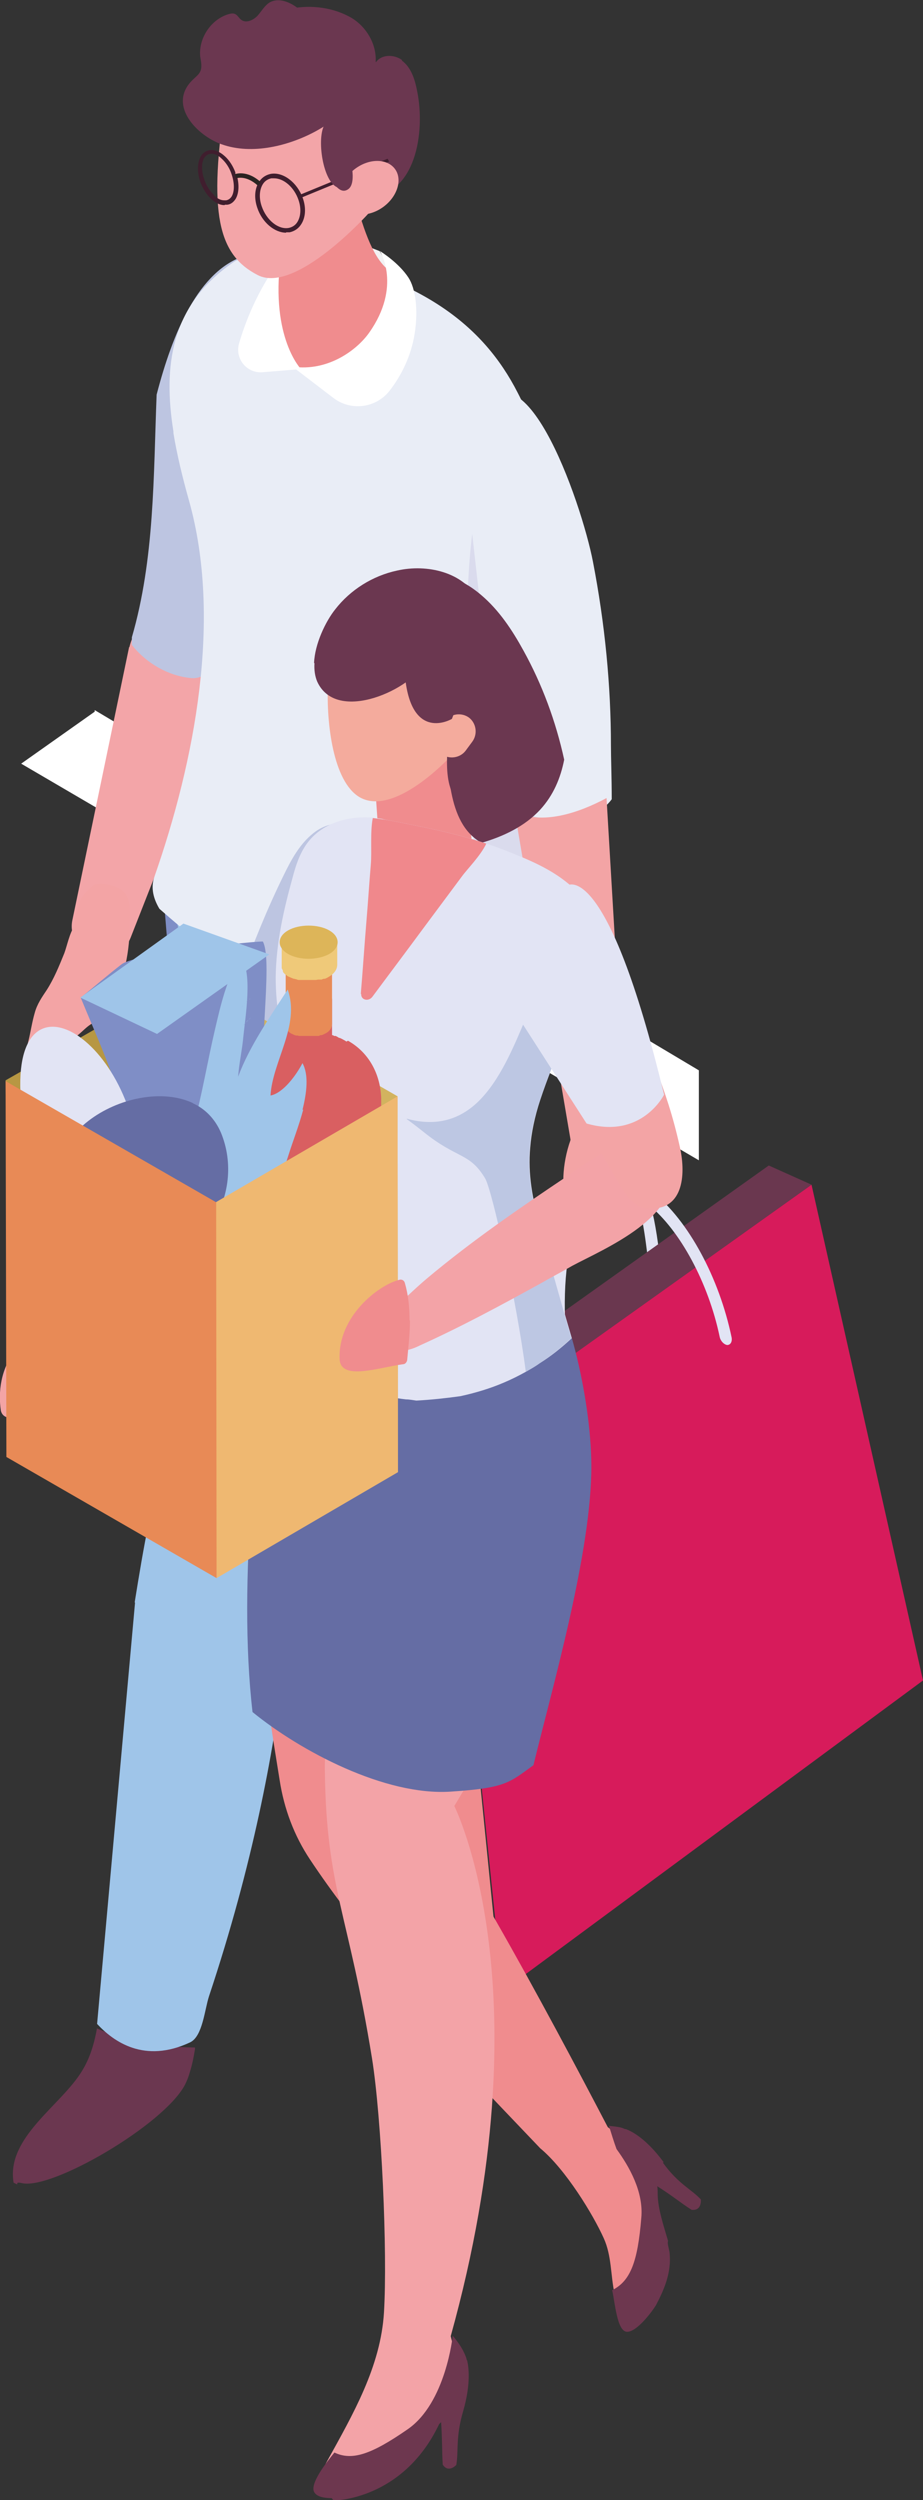 <?xml version="1.0" encoding="UTF-8"?>
<svg id="Calque_2" xmlns="http://www.w3.org/2000/svg" viewBox="0 0 23.1 62.53">
  <rect x="0" y="0" width="23.1" height="62.53" fill="#333333" stroke="none"/>
  <defs>
    <style>
      .cls-1, .cls-2 {
        fill: #f08c8e;
      }

      .cls-3 {
        fill: #f2f1f3;
      }

      .cls-4, .cls-5 {
        fill: #9fc5e9;
      }

      .cls-6 {
        fill: #d95f61;
      }

      .cls-6, .cls-7, .cls-8, .cls-9, .cls-10, .cls-2, .cls-11, .cls-12, .cls-5, .cls-13, .cls-14, .cls-15, .cls-16, .cls-17 {
        fill-rule: evenodd;
      }

      .cls-18 {
        fill: #6d374f;
      }

      .cls-19 {
        fill: #12100b;
      }

      .cls-20 {
        fill: #f3a3a7;
      }

      .cls-21 {
        fill: #fff;
      }

      .cls-7 {
        fill: #efc979;
      }

      .cls-22 {
        fill: #2b2422;
      }

      .cls-23, .cls-17 {
        fill: #656da4;
      }

      .cls-24 {
        fill: #6a374f;
      }

      .cls-8 {
        fill: #e88a56;
      }

      .cls-25 {
        fill: #dadbed;
      }

      .cls-26 {
        fill: #f3a4a5;
      }

      .cls-27 {
        fill: #f4ab9d;
      }

      .cls-28 {
        fill: #bdc5e1;
      }

      .cls-9, .cls-29 {
        fill: #e2e4f4;
      }

      .cls-30 {
        fill: #401e2e;
      }

      .cls-31 {
        fill: #6b3750;
      }

      .cls-10 {
        fill: #b79743;
      }

      .cls-32 {
        fill: #f3a5a8;
      }

      .cls-33 {
        fill: #bdc7e3;
      }

      .cls-11 {
        fill: #e7b9b1;
      }

      .cls-34 {
        fill: #f0888c;
      }

      .cls-35 {
        fill: #d71b5b;
      }

      .cls-12 {
        fill: #ddb559;
      }

      .cls-13 {
        fill: #e88b57;
      }

      .cls-14, .cls-36 {
        fill: #7f8ec6;
      }

      .cls-15 {
        fill: #efb871;
      }

      .cls-16 {
        fill: #d2b35f;
      }

      .cls-37 {
        fill: #e9edf6;
      }
    </style>
  </defs>
  <g id="_Éléments_Mise_en_page" data-name="Éléments_Mise_en_page">
    <g>
      <polygon class="cls-21" points="2.37 17.76 2.37 17.8 .53 19.1 17.49 29.02 17.49 26.77 2.37 17.76"/>
      <path class="cls-31" d="M2.43,50.72c-.07.38-.17.74-.38,1.08-.52.86-1.9,1.66-1.71,2.79.2.11-.02-.04.2.01.74.19,3.57-1.46,4.09-2.46.05-.1.09-.2.12-.31.06-.19.1-.39.13-.58,0-.01,0-.03,0-.04-.85-.01-1.69-.14-2.46-.48"/>
      <path class="cls-32" d="M3.23,16.19l-1.42,6.83c-.07.35.11.71.44.85.4.18.86-.01,1.02-.42l2.55-6.49c.22-.59-.09-1.24-.68-1.45l-.42-.15c-.64-.23-1.33.16-1.48.82"/>
      <path class="cls-19" d="M13.55,47.66c-.21.04-.37-.04-.38-.37,0-.19.04-.3.12-.46.37-.72.42-1.57.55-2.35.03-.18-.03-.31-.14-.4-.04-.33-.17-.66-.37-.98-.28-.44-.9-.98-.96-1.55l1.65-1.17-.02.25c.35.22,1.38,1.48,1.93,2.31.21.32.26.71.14,1.07-.07.2-.14.4-.22.6-.3.79-.66,1.6-1.19,2.27-.15.19-.72.7-1.11.78"/>
      <path class="cls-36" d="M15.61,42.31c-1.66-4.96-4.95-7.03-6.49-10.14l-.58-7.21-4.16-4.07c-.12.65-.2,1.31-.25,1.97.19,2.42.53,6.11.9,8.25.34,1.92,1.3,3.65,1.3,3.65,2.71,3.5,4.24,4.6,7.12,8.97.83,1.12,2.3.09,2.16-1.42"/>
      <path class="cls-4" d="M3.37,40.08c.11-.68.22-1.35.35-1.98l3.4-11.69c-2.43-1.89-2.71-2.65-2.83-4.52l.1.68,4.74,1.42h0s4.4-1.52,4.4-1.52c-.22,3.65-1.24,7.2-2.99,10.4-.8,1.48-1.77,3.15-2.88,4.85l-.2.14c-.2.94-.02,5.44-2.23,12.07-.11.34-.16,1-.47,1.15-1.15.54-1.92-.02-2.33-.46l.95-10.54Z"/>
      <path class="cls-29" d="M12.57,34.14c.06.02.12-.02.13-.1.32-1.76,1.3-3.88,2.39-4.38.31-.14.52-.15.65-.02.29.27.42,1.31.51,2.19.01.11.09.21.17.23.09.02.15-.05.14-.16-.15-1.54-.34-2.23-.69-2.56-.32-.3-.68-.19-.96-.06-1.2.55-2.19,2.76-2.52,4.56-.02.1.04.22.12.27.02.01.03.02.05.02"/>
      <polygon class="cls-35" points="12.58 49.8 23.1 42.03 20.31 29.63 11.17 36.14 12.58 49.8"/>
      <polygon class="cls-24" points="20.31 29.63 19.24 29.15 10.11 35.65 11.18 36.14 20.31 29.63"/>
      <polygon class="cls-1" points="10.11 35.65 10.06 48.91 12.55 49.93 11.17 36.14 10.11 35.65"/>
      <path class="cls-29" d="M14.32,35.71c.1,0,.15-.07.13-.18-.58-2.98-.35-5.14.61-5.66.42-.22.87.02,1.18.27.78.63,1.49,1.95,1.77,3.29.02.11.11.2.19.21.08,0,.13-.08.11-.19-.31-1.49-1.08-2.92-1.97-3.63-.53-.43-1.05-.54-1.47-.32-1.07.58-1.34,2.82-.72,6.01.02.1.09.19.17.21"/>
      <path class="cls-26" d="M15.65,27.78s-.03-.02-.04-.03c-1.13-.71-1.71,1.45-1.45,2.22l.32-.25s.03-.02.04-.03l.14-.11v.12c.05.04.07.11.08.17.02.13,0,.26-.02.38v.07c.16-.02,1.06.05,1.45-.39.2-.75.03-1.59-.52-2.14"/>
      <path class="cls-28" d="M6.15,6.39c-1.18.36-1.83,1.94-2.23,3.48-.08,2.04-.05,4.11-.62,6.07,0,.06,0,.13,0,.19.36.46.92.78,1.49.83.84.07,1.37-1.9,1.62-2.56.47-1.23.78-2.52.92-3.84.12-1.14.46-5-1.21-4.16"/>
      <path class="cls-37" d="M8.99,25.74c1.04.31,2.22.41,3.26.04.7-.25,1.29-.67,1.77-1.21.03-.18.03-.37.02-.55-.01-.15-.07-.27-.11-.42-.04-.15,0-.3.02-.46.1-.78.17-1.57.21-2.35,0-.15.02-.3.02-.46,0-.05,0-.09,0-.14.04-.86.05-1.73.05-2.55v-.02c0-1.42-.07-2.69-.17-3.48,0-.07-.02-.15-.03-.22-.16-1.32-.39-2.45-.77-3.42-.09-.23-.19-.46-.3-.67-.88-1.73-2.43-2.86-5.37-3.49-.22-.05-.43-.05-.64-.05-.45,0-.85.09-1.14.29-1.54,1.07-1.73,2.58-1.47,4.21v-.32s0,.36,0,.36c.09.55.23,1.12.39,1.69.83,2.95.15,6.51-.87,9.42-.09.27-.02.54.13.79,1.46,1.29,3.1,2.46,4.98,3.01"/>
      <path class="cls-25" d="M11.75,23.41c-.1.88-.02,1.84-.28,2.56.27-.04.53-.1.78-.19.48-.17.91-.43,1.29-.75.33-.9.52-2.5.61-4.24,0-.15.02-.31.02-.46,0-.05,0-.09,0-.14.04-.85.06-1.7.05-2.55v-.02c0-.5-.03-.99-.08-1.48-.02-.18-.04-1.14-.12-2.22-.11-1.41-.32-3.04-.77-3.42-.13-.11-.29-.12-.46.02-.53.41-.7,1.22-.84,1.96-.66,3.56.2,7.32-.22,10.93"/>
      <polygon class="cls-3" points="9.5 6.28 9.82 6.81 9.53 7.16 8.85 6.59 8.65 5.95 9.5 6.28"/>
      <path class="cls-1" d="M9.8,6.96c-.01-.1-.07-.19-.14-.26-.34-.32-.58-.96-.86-2.07-.09-.35-.67-.38-.94-.15-.33.28-.62.65-.87,1.04-.07.99-.02,2-.23,2.96.1.18.2.33.27.42.29.38.59.41.84.46.76.15,2.14-.9,1.93-2.4"/>
      <path class="cls-21" d="M7.54,9.23l-.97.08c-.39.03-.69-.33-.59-.71.16-.55.46-1.33,1.04-2.12-.25,1.98.52,2.76.52,2.76"/>
      <path class="cls-21" d="M7.32,9.17l1.02.78c.44.34,1.08.26,1.42-.19.27-.35.53-.84.62-1.43.09-.58.02-1.12-.16-1.39-.25-.38-.71-.66-.71-.66,0,0,.55.88-.27,2.04-.31.44-1.04.98-1.92.85"/>
      <path class="cls-31" d="M10.06,1.5c-.21-.15-.53-.14-.66.07.04-.48-.26-.95-.67-1.16-.93-.49-2.28-.22-2.82.77-.73,1.32-.34,1.63.66,2.35.79.56,1.58,1.41,2.61,1.4,1.23-.02,1.47-1.63,1.26-2.65-.05-.27-.14-.56-.34-.73-.01-.01-.02-.02-.04-.03"/>
      <path class="cls-32" d="M8.39,3.14c-.98.07-2.01-.19-2.72-.79-.49,3.03-.19,4.03.78,4.53.95.49,2.78-1.55,2.78-1.55l-.08-.64c-.63-.21-.79-.87-.75-1.55"/>
      <path class="cls-31" d="M9.42,1.61c.02.08.03.16.03.24-.01.13-.08.24-.16.35-.27.35-1.02.89-1.42,1.1-.7.37-1.64.59-2.4.28-.6-.25-1.27-.99-.64-1.59.06-.06.13-.11.17-.18.07-.12.03-.27.01-.4-.04-.45.26-.91.69-1.05.07-.02.14-.04.2,0,.05.03.08.09.13.13.12.1.3.02.41-.09.1-.11.18-.26.31-.34.21-.12.48-.02.67.12.2.14.38.32.61.37.2.04.42-.02.62.03.37.09.57.49.71.85.02.06.05.12.06.18"/>
      <path class="cls-30" d="M7.16,5.82c-.29,0-.6-.26-.72-.62-.08-.23-.07-.46.03-.63.07-.12.17-.19.3-.22.31-.06.67.21.81.61.08.23.07.46-.03.63-.07.12-.17.19-.3.22-.03,0-.06,0-.09,0M6.86,4.46s-.05,0-.07,0c-.09.02-.17.07-.22.16-.08.14-.09.34-.02.54.12.35.42.59.68.54.09-.02.17-.07.22-.16.08-.14.09-.34.02-.54-.11-.32-.37-.54-.61-.54"/>
      <path class="cls-30" d="M7.51,4.87s.03.05.04.07l2.19-.9-.04-.07-2.19.9Z"/>
      <path class="cls-30" d="M5.62,5.13s-.01,0-.01,0c-.11,0-.22-.06-.32-.15h0c-.12-.11-.22-.27-.28-.44-.08-.24-.07-.47.01-.62.05-.09.12-.14.21-.16.12-.03.27.03.4.15.11.1.2.24.26.4v.04s.02,0,.02,0c0,0,0,0,0,0l.02.05h0c.06.22.05.43-.03.57-.05.08-.12.14-.21.15-.02,0-.04,0-.06,0M5.36,4.89c.08.08.17.12.25.12.02,0,.04,0,.05,0,.06-.01.11-.05.14-.1.07-.12.07-.33,0-.54h.03s-.03,0-.03,0c-.05-.16-.14-.3-.25-.4-.1-.1-.21-.14-.3-.12-.06.01-.1.05-.14.1-.07.12-.07.33,0,.53.05.16.14.3.25.4"/>
      <path class="cls-22" d="M6.45,4.64c-.3-.27-.53-.18-.54-.18l-.04-.1s.3-.13.66.2l-.07.08Z"/>
      <path class="cls-32" d="M8.61,5.17c.2.26.64.26.99,0,.35-.26.48-.69.28-.95-.2-.26-.64-.26-.99,0-.35.26-.48.69-.28.95"/>
      <path class="cls-31" d="M8.77,4.03s0-.01,0-.02c.05-.13.04-.29.04-.44,0-.08-.1-.09-.13-.04,0-.01-.01-.02-.02-.03-.01-.02-.03-.05-.04-.08,0-.01-.01-.02-.02-.03-.02-.04-.05-.08-.08-.11,0,0,0-.01-.01-.02,0-.07,0-.13,0-.2,0-.25.18-.48-.01-.69-.06-.07-.17.03-.1.1.1.11,0,.33-.03.47,0-.02-.01-.03-.02-.05-.02-.05-.1-.08-.13-.02-.03.07-.05.14-.07.21-.24.28-.09,1.43.28,1.6.09.09.19.13.3.04.16-.14.08-.53.05-.71"/>
      <path class="cls-37" d="M11.71,12.42c.25,2.05.41,4.13.86,6.21.13.58.1,1.06.24,1.53.76.5,2,.51,2.5-.17,0-.53-.02-1.04-.02-1.34,0-1.5-.15-3.05-.45-4.6-.28-1.46-1.82-5.97-2.99-3.53-.21.43-.25,1.03-.17,1.63.01.09.02.18.03.27"/>
      <path class="cls-26" d="M12.88,20.29l1.42,8.34,1.38-.21-.5-8.46c-.71.38-1.62.68-2.3.34"/>
      <path class="cls-26" d="M3.08,22.29c-.14-.14-.51-.22-.7-.17-.08.03-.3.26-.34.34-.05.1-.11.32-.14.44-.02.09-.03.18-.04.27-.12.17-.18.48-.25.67-.13.32-.26.64-.44.92-.12.18-.24.35-.3.57-.07.24-.1.47-.16.71-.05.18-.02.39-.02.57,0,.19-.05.41.09.55.37.37.56-.2.62-.48.04-.15.06-.35.16-.48.1-.14.26-.21.4-.32.11-.09.2-.19.31-.26.1-.06.15-.12.22-.21.07-.09.17-.17.22-.26.42-.63.54-1.36.54-2.13,0-.24.03-.54-.16-.72M1.94,23.26s-.01,0-.02,0c.01-.02.03-.05.04-.07-.01.03-.02.05-.02.08"/>
      <path class="cls-1" d="M15.21,53.2c-1.43-2.74-4.29-8.09-5.32-8.93-.32-4.27.24-6.18.18-6.14l-1.94,2.53v-.21s-1.26-1.56-1.26-1.56c-.03.87-.09,2.39-.15,3.76.07.62.18,1.25.28,1.88.11.71.36,1.38.76,1.98,1.13,1.7,2.49,3.2,3.85,4.74.15.17.14.37.05.53l1.86,1.95c.64.53,1.33,1.67,1.59,2.25.2.44.17.92.27,1.39.02.07.05.22.09.37.37-.02.85-.87.77-1.63-.1-1.04-.16-1.19-.08-1.67.08-.47-.08-.55-.95-1.24"/>
      <path class="cls-18" d="M16.61,54.08c-.42-.57-.78-.77-.95-.83h-.02s-.07-.03-.07-.03h0c-.11-.03-.22-.04-.33-.05.06.19.12.39.19.58.32.44.68,1.07.62,1.72-.09,1.1-.27,1.58-.73,1.81.07.29.12,1.03.37,1.04.25.01.64-.52.73-.67.22-.42.38-.82.34-1.28,0-.08-.07-.26-.04-.32-.12-.41-.25-.8-.26-1.15,0-.08,0-.15-.01-.22h0c.38.24.59.42.86.59.18.02.24-.11.23-.26-.24-.26-.56-.38-.95-.92"/>
      <path class="cls-28" d="M9.1,23.43c-1.2,2.41-1.34,3.17-2.26,4.63-.39.62-1.11,1.24-1.72.49-.28-.34-.03-1,.07-1.38.49-1.79,1.09-3.61,1.91-5.28.19-.39.4-.78.74-1.05.53-.43,1.35-.3,1.7.33.33.6-.14,1.69-.42,2.25"/>
      <path class="cls-26" d="M6.84,28.06c-.39.62-1.11,1.24-1.72.49-.28-.34-.03-1,.07-1.38,0,0,1.24-.16,1.66.89"/>
      <path class="cls-20" d="M14.06,40.35l-4.15-2.82c-.45,2.78-1.82,4.57-1.78,6.77.04,2.95.59,3.54,1.18,7.18.24,1.5.39,4.85.3,6.35-.08,1.36-.78,2.56-1.42,3.72-.04.07-.08.14-.07.22.02.14.17.22.3.25.46.1.95-.03,1.28-.36.49-.48.72-.95,1.34-1.27.02,0,.03-.02.04-.03.35-.15.54-.56.44-.96l-.24-.97c2.41-8.67.09-13.26.09-13.26,0,0,2.64-4.4,2.69-4.84"/>
      <path class="cls-1" d="M10.81,16.99l.82,3.34s.18.52.17.66c0,.14-.71.74-1.32.81-.29.03-.52.02-.68,0-.18-.03-.27-.07-.27-.07l-.06-.89h0l-.07-1.02-.03-.54-.03-.43c.66-.39,1.18-1.08,1.48-1.85"/>
      <path class="cls-31" d="M9.53,16.07c.02-.77.34-1.32.79-1.56.47-.25,1.1-.16,1.72.37.45.38.78.88,1.06,1.39.47.85.81,1.77,1.02,2.73-.09.46-.27.89-.6,1.25-.39.42-.92.67-1.47.83-.9-.51-.8-1.9-.93-2.81,0-.05-.02-.09-.04-.13.08-.05.15-.1.22-.15.15-.12.2-.33.12-.52-.08-.17-.29-.33-.48-.28-.16.04-.3.09-.44.15,0,0,0,0,0,0-.25-.26-.57-.39-.91-.45-.05-.29-.07-.57-.06-.81"/>
      <path class="cls-27" d="M8.35,16.7c-.03-.56.31-.98.75-1.3.05.05.11.1.17.17.42.47.93.83,1.48,1.07.21.09.43.17.6.33.12.12.21.28.28.44.2.51.28.77-.04,1.16-.53.65-1.86,1.89-2.65,1.33-.64-.46-.78-1.95-.73-2.86.09-.08.15-.19.14-.34"/>
      <path class="cls-31" d="M11.88,17.58c-.04-.39-.19-.73-.46-1.02-.19-.21-.47-.18-.64-.04-.31-.15-.63-.27-.92-.35-.45-.14-1.15-.31-1.63-.08.11-.44.31-.84.66-1.15.1-.09.21-.17.32-.24.07,0,.14-.02.21-.06.38-.22.83-.33,1.28-.35.2.05.4.13.59.25.08.06.15.13.22.2.18.19.33.42.45.67.03.07.06.13.09.2.02.07.03.14.05.21.21.98.96,2.3.79,3.3-.09.53-.7,1.4-1.28,1.04-.61-.37-.39-1.45-.36-2.14.26.15.67-.1.64-.43"/>
      <path class="cls-31" d="M7.86,16.58c.02-.48.29-1.04.53-1.34.38-.49.94-.84,1.55-.97.75-.17,1.66.04,2.02.72.23.43.18.93.38,1.37.24.52.03,1.29-.62,1.65-.82.46-.9-.69-1.06-1.48-.32.7-2.23,1.59-2.72.52-.06-.14-.08-.3-.07-.46"/>
      <path class="cls-27" d="M11.65,18.78l.17-.23c.14-.19.1-.46-.08-.6-.19-.14-.46-.1-.6.08l-.17.23c-.14.19-.1.46.08.6.19.14.46.1.6-.08"/>
      <path class="cls-31" d="M11.31,17.98s-1.04.62-1.18-1.13c-.14-1.75,1.04-1.56,1.04-1.56l.57,1.28s.09.57-.05.66c-.14.1-.38.75-.38.75"/>
      <path class="cls-23" d="M12.62,31.41c-.82-.03-1.65.01-2.48.04-.6.09-1.2.19-1.79.2-.48.35-.96.69-1.48.96-.42,2.65-.93,6.93-.55,10.21,1.2.98,3.32,2.1,4.96,1.99,1.39-.09,1.47-.23,2.07-.66.47-1.93,1.46-5.35,1.45-7.5-.01-1.73-.63-4.25-1.31-5.02,0,0-.3-.12-.86-.21"/>
      <path class="cls-29" d="M6.71,33.21c.71.93,1.74,1.55,2.89,1.71.26.04.47.07.56.08.09,0,.18.02.26.03.37-.02.74-.06,1.1-.11.37-.08.74-.19,1.09-.34.19-.08.37-.17.55-.27.12-.07.23-.13.34-.21.29-.18.55-.39.81-.63-.26-.9-.52-1.8-.77-2.71-.22-.78-.33-1.4-.27-2.06.03-.37.11-.76.25-1.19.36-1.08.85-2.06,1.15-3.11.14-.48.27-1.02.13-1.5-.05-.2-.15-.38-.31-.55-.54-.57-1.21-.83-1.92-1.11-.04-.01-.07-.03-.11-.04-.1-.04-.2-.07-.29-.1-.77-.26-1.59-.42-2.42-.58-.06-.01-.12-.02-.19-.04-.08-.01-.15-.02-.23-.03-.63-.05-1.28.14-1.65.65-.18.25-.28.55-.36.86-.22.79-.41,1.63-.42,2.48,0,.37.03.74.1,1.1.34,1.64.74,2.86.37,4.58-.22,1.01-.43,2.03-.66,3.07"/>
      <path class="cls-34" d="M9.04,24.86c-.01.15.18.2.28.07.43-.58.86-1.15,1.28-1.72.32-.43.64-.86.96-1.29.13-.18.47-.52.61-.82-.77-.26-1.59-.42-2.42-.58-.06-.01-.12-.02-.19-.03-.08-.01-.15-.02-.23-.03-.07.36-.02.83-.05,1.17-.04.47-.07.95-.11,1.42-.05.6-.09,1.21-.14,1.81"/>
      <path class="cls-33" d="M10.18,27.99c.14.1.28.21.42.32.84.68,1.15.51,1.54,1.16.18.3.79,3.08,1.02,4.84.12-.07.23-.13.34-.21.28-.18.55-.4.8-.63-.26-.9-.51-1.8-.77-2.71-.22-.78-.33-1.4-.27-2.06.03-.37.11-.76.26-1.19.35-1.08.85-2.06,1.15-3.11.14-.48.27-1.02.13-1.5-.8.53-1.27,1.68-1.63,2.54-.31.74-.66,1.59-1.21,2.12-.44.42-1.01.63-1.78.42"/>
      <path class="cls-20" d="M9.69,32.89s.04-.04.06-.06c.31-.28.61-.58.93-.85,1.12-.94,2.33-1.77,3.54-2.58.64-.43,1.91-1.46,2.45-.25.54,1.23-1.61,2.11-2.35,2.51-.26.15-.53.29-.79.44-1,.55-1.98,1.08-3.02,1.55-.14.07-.3.13-.46.13-.47,0-.66-.56-.37-.89"/>
      <path class="cls-20" d="M1.52,33.37s.02-.05.03-.07c.17-.37.33-.74.51-1.11.65-1.26,1.42-2.44,2.2-3.62.41-.62,1.16-2.01,2.08-1.13.94.9-.64,2.47-1.15,3.11-.18.23-.36.46-.54.68-.68.87-1.36,1.7-2.11,2.51-.1.11-.21.23-.36.29-.42.17-.79-.25-.66-.66"/>
      <path class="cls-26" d="M15.27,29.23c-.88-1.56-1.7-3.22-2.27-4.93-.13-.4-.25-.81-.21-1.22.07-.66.73-1.12,1.4-.93.63.19,1.05,1.26,1.24,1.84.81,2.48,1.23,3.09,1.59,4.72.15.69.08,1.61-.85,1.51-.42-.04-.7-.67-.89-.99"/>
      <path class="cls-26" d="M.55,35.15s.28-.2.82-.36c.69-.21,1.32-.79,1.2-1.23-.13-.09-.26-.19-.4-.27-.18-.07-.38-.12-.57-.17-.45.04-.91.27-1.16.57-.45.55-.48,1.16-.42,1.58.03.2.28.25.39.09l.14-.2Z"/>
      <path class="cls-18" d="M11.68,59.03s0,0,0-.01c-.01-.05-.02-.07-.02-.07h0c-.1-.28-.33-.53-.33-.53,0,0-.17,1.68-1.13,2.34-.91.63-1.39.79-1.83.58-.19.23-.64.8-.5,1,.07.11.25.14.43.14l.05.06s1.73,0,2.64-1.91c.02-.02.03-.03.05-.05.03.45.02.73.04,1.06.09.15.23.12.34.01.06-.35-.02-.69.17-1.34.2-.69.14-1.11.1-1.28"/>
      <path class="cls-29" d="M14.19,22.15s.99-.74,2.43,5.23c0,0-.56,1.12-1.94.72l-2.07-3.22v-2.3l.58-.51c.29-.26.74-.22.99.08"/>
      <polygon class="cls-16" points="9.95 27.42 4.68 24.39 4.7 33.79 9.96 36.82 9.95 27.42"/>
      <polygon class="cls-10" points=".14 27.02 .33 36.37 4.87 33.72 4.85 24.33 .14 27.02"/>
      <path class="cls-14" d="M3.14,28.08c-.2-1.06-.72-2.14-1.12-3.13.34-.27.67-.56,1.02-.83.37-.29,3.54-.6,3.54-.57.27.52-.18,3.09.11,3.6.41.72-.48-.95-.18-.18.13.32.16.48-.14.66-.57.33-1.4.55-2.03.71-.23.06-.78.19-1.02.08-.16-.07-.22-.31-.28-.46.03.03.01.04.11.13"/>
      <polygon class="cls-5" points="2.01 24.95 3.93 25.86 6.74 23.87 4.59 23.1 2.01 24.95"/>
      <path class="cls-6" d="M8.67,26.05s-.02-.01-.03-.02l-.09-.05s-.03-.01-.04-.02c0,0,0,0-.01,0-.02,0-.04-.02-.06-.03l-.04-.02s-.02,0-.02,0h-.02s-.01-.01-.01-.01h0s-.06-.02-.09-.03c-.34-.09-.68-.1-1.03,0-.01,0-.03,0-.04.01h-.02s0,0,0,0l-.06.02h0s0,0,0,0h0s-.07.03-.1.04c-.57.27-1.01.77-1.02,1.52h0c0,2.18-.02,4.35-.02,6.52.01.46.5.75.9.88.62.21,1.42.19,2.02-.1.05-.02.09-.05.14-.07.33-.2.49-.45.49-.71l.02-6.51c-.02-.6-.3-1.14-.83-1.44"/>
      <polygon class="cls-11" points="8.33 25.9 8.33 25.9 8.31 25.89 8.33 25.9"/>
      <path class="cls-11" d="M5.95,27.45s0,.01,0,.02h0s0-.02,0-.02Z"/>
      <path class="cls-6" d="M8.05,26.55s0,0,0,0c-.02,0-.05.02-.07.02,0,0-.01,0-.02,0,0,0-.01,0-.02,0,0,0-.02,0-.03,0-.02,0-.04,0-.06.01,0,0,0,0-.01,0,0,0,0,0-.01,0-.01,0-.02,0-.04,0-.02,0-.04,0-.06,0h-.06s-.04,0-.06,0h0s-.05,0-.07,0c0,0-.01,0-.02,0-.02,0-.03,0-.05-.01-.01,0-.03,0-.04,0,0,0,0,0-.01,0-.04-.01-.08-.03-.11-.05-.01,0-.02-.01-.03-.02-.01,0-.02-.01-.03-.02,0,0-.02-.01-.03-.02,0,0,0,0,0,0-.01-.01-.02-.03-.03-.04,0,0,0,0,0,0,0,0,0,0,0,0,0,0-.01-.02-.02-.02,0,0-.01-.02-.02-.03h0s0,0,0,0c0,0,0-.02,0-.03,0-.01,0-.02,0-.03h0s0-1.34,0-1.34c0,.02,0,.04.01.06,0,0,0,0,0,0,0,.02.02.04.03.06,0,0,0,0,0,0,.01.02.03.03.05.05,0,0,.02.01.03.02.02.01.03.03.06.04.04.02.08.04.12.05.02,0,.03,0,.05.01.02,0,.03,0,.05.01.03,0,.06.01.09.01h0s.07,0,.1,0h.01s.07,0,.1,0h.01s.06,0,.09-.02c0,0,.01,0,.02,0,.03,0,.06-.02.09-.03.03-.01.07-.03.09-.04.11-.07.16-.15.16-.23v1.33c0,.09-.23.27-.26.28"/>
      <path class="cls-13" d="M7.14,23.9s0,0,0,0c0,.02.02.04.03.06,0,0,0,0,0,0,.01.02.03.03.05.05.01.01.03.02.04.03.01,0,.02.02.04.03.04.02.08.04.12.05.01,0,.03,0,.04.01.02,0,.04.01.06.01.02,0,.05,0,.07.01,0,0,.01,0,.02,0,.03,0,.07,0,.1,0h.02s.07,0,.1,0c0,0,0,0,.01,0,.03,0,.06-.01.09-.02,0,0,.01,0,.02,0,.03,0,.05-.01.08-.03,0,0,.01,0,.02,0,.03-.01.06-.03.09-.04.12-.07.17-.16.17-.24v1.79c0,.09-.05.18-.17.24-.03.01-.05.03-.09.04,0,0,0,0,0,0,0,0-.01,0-.02,0-.02,0-.03.01-.05.02,0,0-.02,0-.03,0,0,0-.01,0-.02,0,0,0-.01,0-.02,0-.02,0-.04,0-.06,0,0,0-.01,0-.02,0,0,0-.01,0-.02,0,0,0-.01,0-.02,0-.02,0-.04,0-.06,0h-.06s-.04,0-.07,0h0s-.01,0-.02,0c-.02,0-.03,0-.05,0,0,0-.01,0-.02,0-.02,0-.04,0-.06-.01,0,0-.02,0-.03,0,0,0,0,0-.01,0-.04-.01-.08-.03-.12-.05,0,0,0,0,0,0-.01,0-.02-.01-.03-.02-.01,0-.03-.02-.04-.03,0,0,0,0,0,0-.01-.01-.03-.03-.04-.04,0,0,0,0,0,0,0,0,0,0,0,0,0,0,0-.01-.01-.02,0-.01-.01-.02-.02-.03,0,0,0,0,0,0,0,0,0,0,0,0,0,0,0-.01,0-.02,0-.01,0-.02,0-.03h0s0-1.8,0-1.8c0,.02,0,.04.01.06"/>
      <path class="cls-7" d="M7.01,23.63s0,0,0,0c0,.02.02.05.04.07,0,0,0,0,0,.01.02.02.03.04.06.06.01.01.03.03.05.04.02.01.03.02.05.03.04.02.09.04.14.06.02,0,.04.01.05.02.02,0,.05.01.07.02.03,0,.06.01.09.01,0,0,.01,0,.02,0,.04,0,.08,0,.12,0h.02s.08,0,.12,0c0,0,.01,0,.02,0,.04,0,.08-.01.12-.02,0,0,.01,0,.02,0,.03,0,.07-.02.1-.03,0,0,.01,0,.02,0,.04-.01.08-.03.11-.05.14-.08.21-.19.21-.3v.58c0,.11-.07.22-.21.3-.03.02-.07.04-.1.05,0,0,0,0,0,0,0,0-.01,0-.02,0-.02,0-.04.01-.06.02-.01,0-.02,0-.04,0,0,0-.01,0-.02,0,0,0-.01,0-.02,0-.02,0-.05.01-.07.01,0,0-.02,0-.03,0,0,0-.01,0-.02,0,0,0-.02,0-.03,0-.02,0-.05,0-.07,0h-.04s-.02,0-.03,0c-.03,0-.05,0-.08,0,0,0,0,0-.01,0,0,0-.01,0-.02,0-.02,0-.04,0-.06,0,0,0-.02,0-.03,0-.02,0-.05-.01-.07-.02-.01,0-.03,0-.04-.01,0,0-.01,0-.02,0-.05-.02-.1-.04-.14-.06,0,0,0,0,0,0-.01,0-.03-.02-.04-.03-.02-.01-.04-.02-.05-.04,0,0,0,0,0,0-.02-.01-.03-.03-.04-.05,0,0,0,0,0-.01,0,0,0,0,0-.01,0,0,0-.01-.01-.02,0-.01-.01-.03-.02-.04,0,0,0,0,0,0,0,0,0,0,0,0,0,0,0-.02,0-.03,0-.01,0-.03,0-.04h0s0-.59,0-.59c0,.02,0,.05.01.07"/>
      <path class="cls-12" d="M7.21,23.27c.28-.16.75-.16,1.03,0,.28.16.28.43,0,.59-.29.16-.75.16-1.03,0-.28-.16-.28-.43,0-.59"/>
      <path class="cls-9" d="M3.59,34.59c.29-1.84-.02-4.78-.11-5.66-.33-3.36-3.7-4.99-2.83-.52.43,2.18.89,4.36,1.34,6.53,0-.02,0-.03,0-.05,0,.02,0,.03,0,.05,0,.02.01.06.02.08,0,0,0,.02,0,.03.02.05.04.11.07.17.01.03.03.06.06.09,0,0,0,0,0,.01h0s0,.01.01.02c.12.18.29.3.47.37-.14-.05-.27.26-.15.38.62.15.94-.51,1.09-1.5M3.99,34.4s0,.01.01.01c0,0,0,.01,0,.02,0,0,0,0,0,0,0-.01-.01-.02-.02-.04M4.02,34.46h0s0,0,0,0c0,0,0,0,0,0h0"/>
      <polyline class="cls-9" points=".74 26.19 .74 26.19 .75 26.19 .74 26.19"/>
      <path class="cls-9" d="M.44,26.64h0s0-.02,0-.02c0,0,0,.01,0,.02"/>
      <polyline class="cls-9" points="2.21 26.29 2.2 26.29 2.2 26.29 2.21 26.29"/>
      <path class="cls-9" d="M1.76,25.99s-.02,0-.03,0c0,0,.02,0,.03,0h0"/>
      <path class="cls-9" d="M1.93,26.07s.01,0,.02.01c0,0,0,0,0,0,0,0,0,0-.01,0"/>
      <polygon class="cls-9" points="2.09 26.18 2.09 26.18 2.07 26.16 2.09 26.18"/>
      <path class="cls-5" d="M7.57,27.76c.11-.44.16-.88,0-1.17-.15.29-.48.75-.8.81.05-.86.75-1.76.43-2.65-.44.68-.96,1.42-1.24,2.18.02-.32.1-.66.13-1,.04-.42.26-1.73-.09-1.97-.33.53-.48,1.19-.62,1.79-.19.81-.32,1.62-.54,2.42-.12.45-.46,1.22-.22,1.68.24.47,1.2.53,1.65.39.59-.18.79-.85.96-1.38.09-.29.25-.7.36-1.11M6.34,25.41s-.03.02-.05.03c.02-.01.03-.02.05-.03M6.28,25.45s-.04.03-.05.05c.02-.02.03-.03.05-.05M6.21,25.51s-.04.04-.05.06c.02-.02.04-.04.05-.06M6.15,25.58s-.04.05-.06.07c.02-.03.04-.05.06-.07M6.51,25.23s.04.02.06.03c-.02-.01-.04-.02-.06-.03M6.37,25.18s0,0,0,0c0,0,.01,0,.02,0,0,0-.01,0-.02,0M6.28,25.17h0,0M6.2,25.02s-.02.02-.04.03c.01-.01.02-.02.04-.03M6.27,24.97s-.03.02-.04.03c.01,0,.03-.02.04-.03M6.27,24.8s0,0,0,0h0s0,0,0,0M6.32,24.81s0,0,.01,0h0s0,0-.01,0M6.21,24.8h0,0,0M4.89,25.2s0,0,0,0c0,0,0,0,0,0h0M6.08,25.15s-.04.05-.05.07c.02-.03.03-.05.05-.07M6.14,25.08s-.02.03-.03.04c.01-.01.02-.03.03-.04M6.14,24.52h0s.02,0,.03,0c-.01,0-.02,0-.03,0M4.98,24.39s0,0,0,0c0,0,0,0,0,0,0,0,0,0,0,0M4.88,24.3h0s-.01-.01-.02-.02h0s.02.01.02.02M4.63,24.71s.01,0,.02,0c0,0-.01,0-.02,0h0ZM4.79,25.13s-.04-.02-.06-.03c.02,0,.04.02.06.03M4.55,25.04s.02,0,.03,0c-.01,0-.02,0-.04,0h0"/>
      <path class="cls-17" d="M4.83,27.59c-1.53-.72-4.46.92-3.03,3,.29.42.74.75,1.24.87.07.02.14.03.2.04,1.84.27,2.92-1.65,2.29-3.17-.15-.35-.4-.6-.71-.74M3.43,27.49s0,0,.01.01h0s0,0,0-.01"/>
      <polygon class="cls-15" points="5.4 30.07 5.25 30.94 5.42 39.47 9.96 36.82 9.95 27.42 5.4 30.07"/>
      <polygon class="cls-8" points="5.41 30.07 .14 27.04 .16 36.44 5.42 39.47 5.41 30.07"/>
      <path class="cls-2" d="M10.25,33.02c0-.32-.03-.63-.12-.94-.02-.06-.08-.09-.14-.07-.52.13-1.54.92-1.49,1.99.03.54.99.2,1.59.12.05,0,.09-.05.1-.1.03-.33.07-.66.07-.99"/>
    </g>
  </g>
</svg>